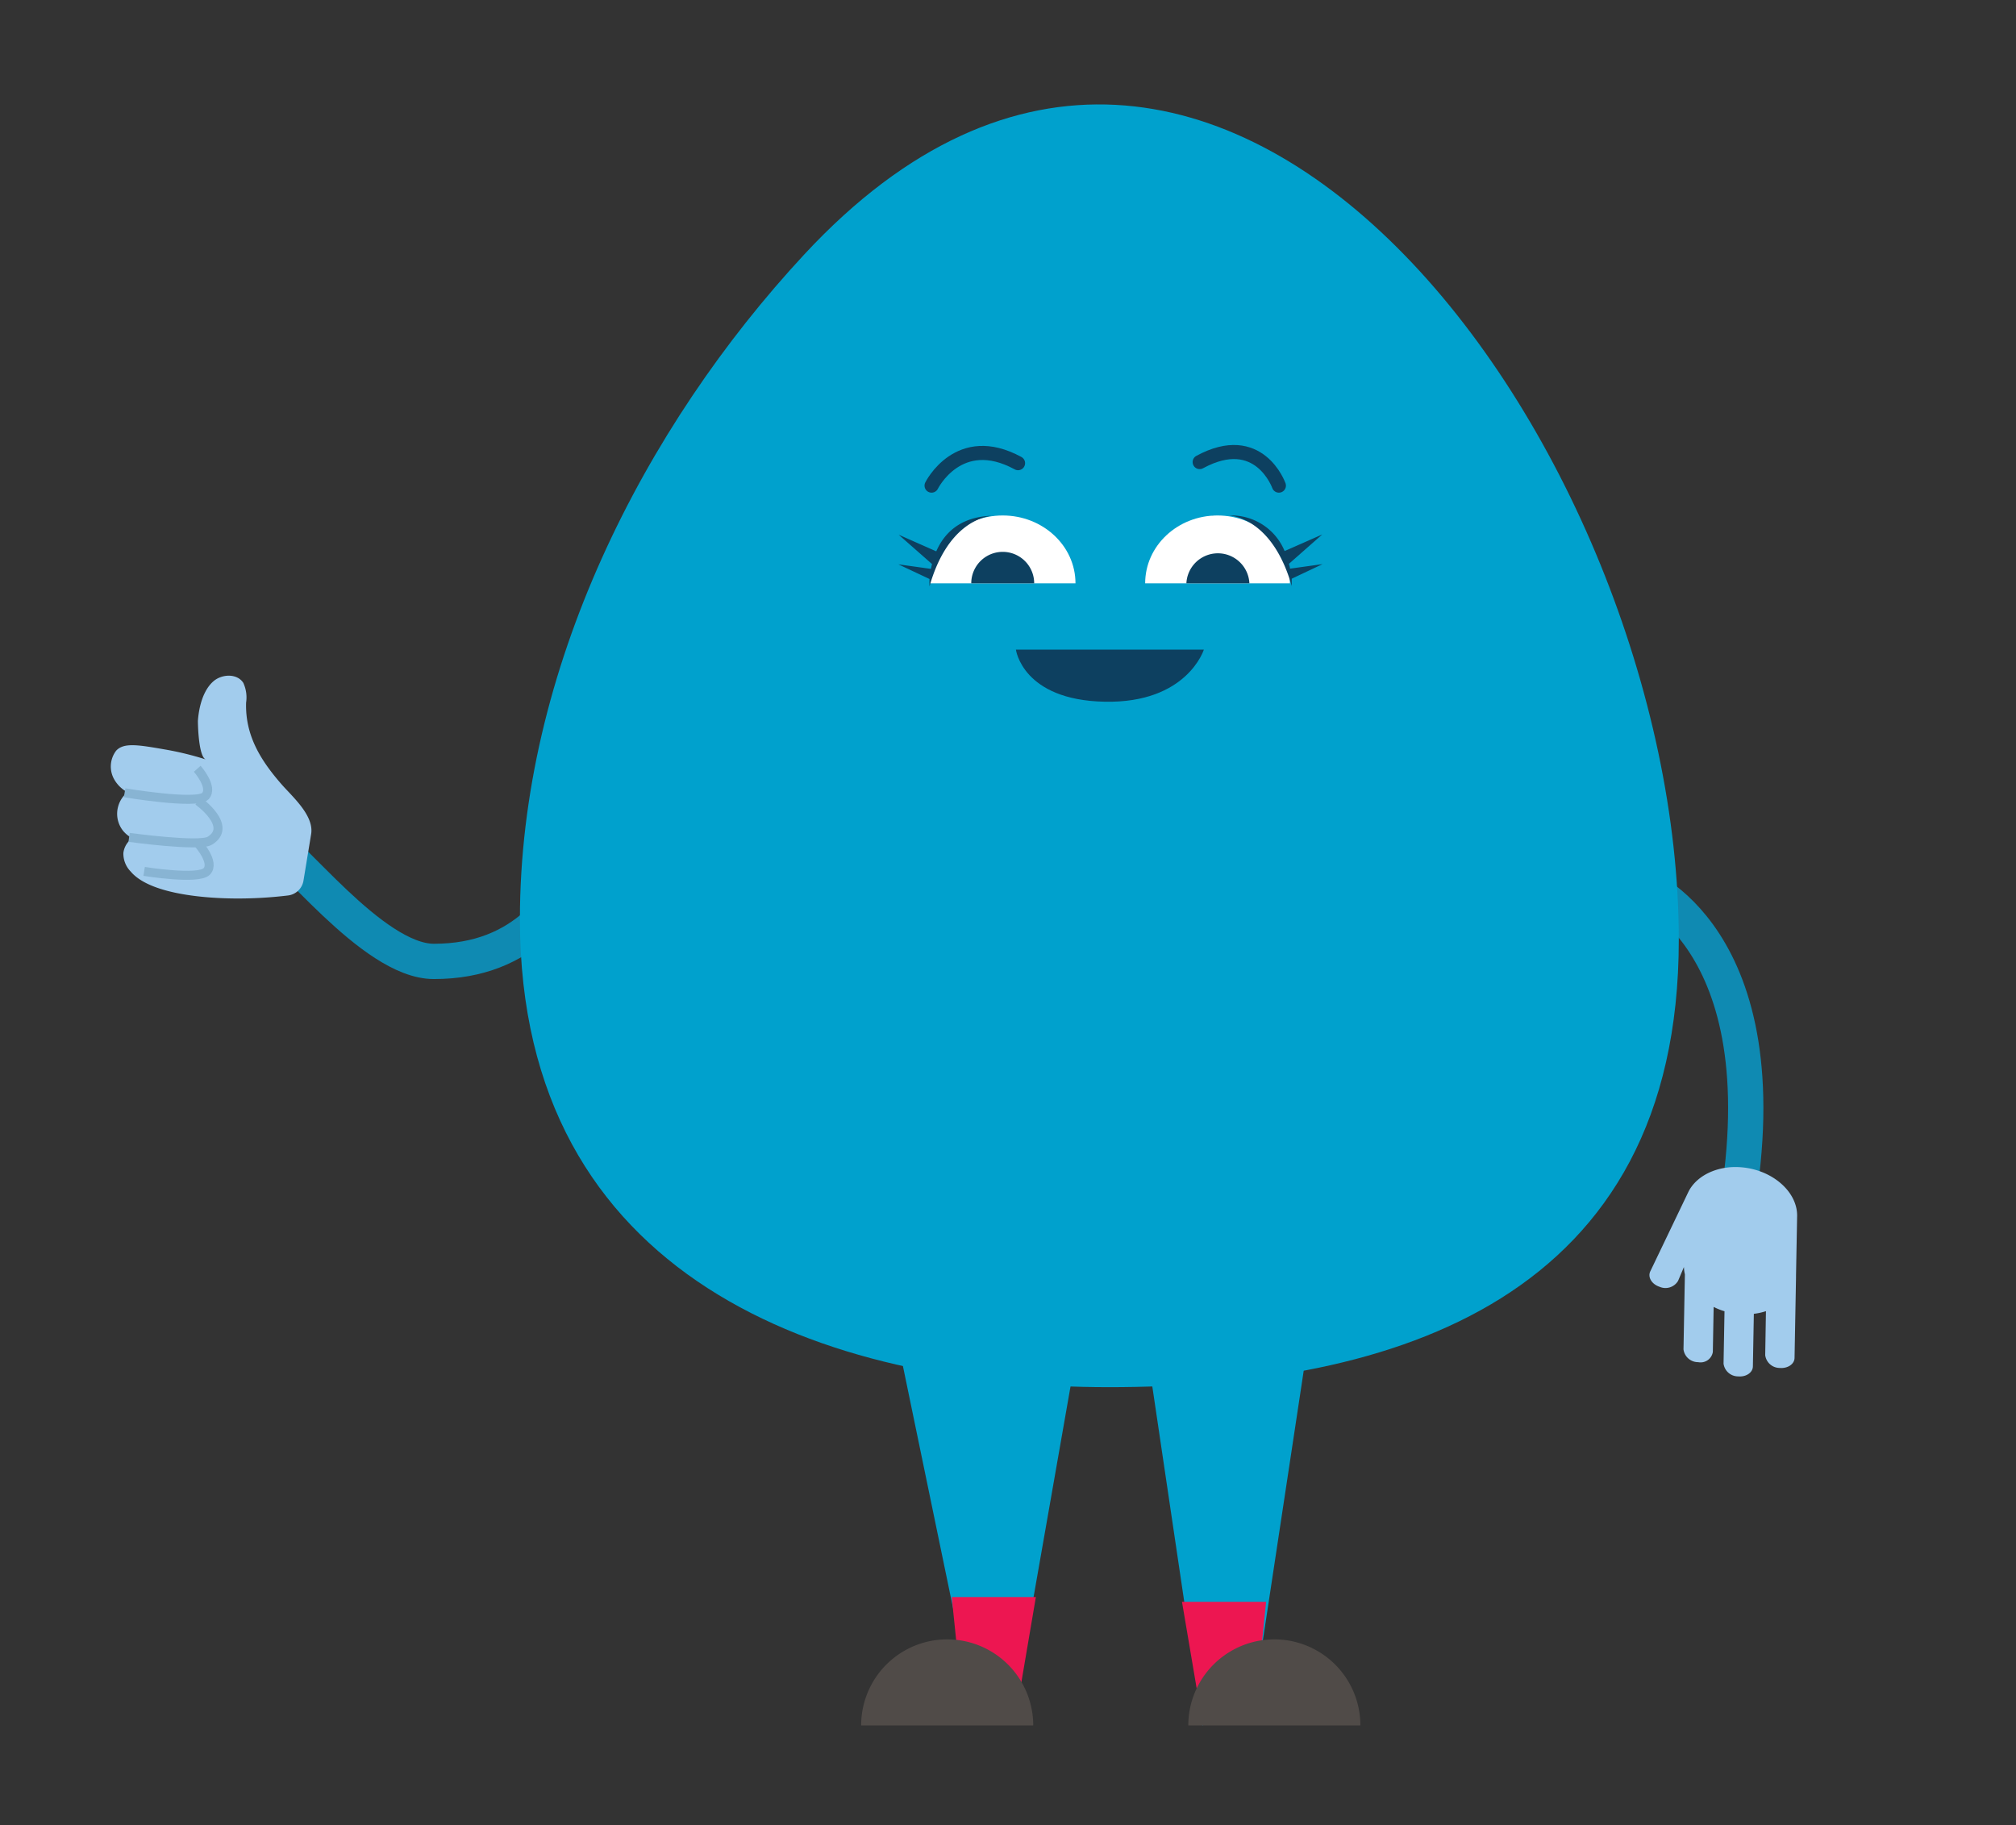 <svg id="Layer_1" data-name="Layer 1" xmlns="http://www.w3.org/2000/svg" viewBox="0 0 274.84 248.84"><rect x="0" y="0" width="274.84" height="248.84" fill="#333333" stroke="none"/><defs><style>.cls-1,.cls-3,.cls-7{fill:none;stroke-miterlimit:10;}.cls-1{stroke:#0f8ab2;stroke-width:4.81px;}.cls-1,.cls-7{stroke-linecap:round;}.cls-2{fill:#a2cced;}.cls-3{stroke:#88b4d3;stroke-width:1.23px;}.cls-4{fill:#00a1cd;}.cls-5{fill:#ed1651;}.cls-6{fill:#504b48;}.cls-7{stroke:#0d4060;stroke-width:1.92px;}.cls-8{fill:#0d4060;}.cls-9{fill:#fff;}</style></defs><path class="cls-1" d="M36.38,114.57c2.86.72,14.31,16.48,22.76,16.49,12.48,0,17.74-8.25,21.43-15.67"/><path class="cls-2" d="M42.42,113.69c.41-2.55-2.63-5.15-4.05-6.79-2.89-3.31-4.95-6.69-4.82-11.11a4.74,4.74,0,0,0-.38-2.7c-.83-1.3-2.89-1.23-4.06-.23-1.45,1.25-2,3.57-2.13,5.41,0,.76.12,5,1.11,5.27a41.26,41.26,0,0,0-5.65-1.38c-3.67-.64-5.57-.94-6.6.17a3.55,3.55,0,0,0-.22,4A4.5,4.5,0,0,0,17.38,108a3.76,3.76,0,0,0-1.29,2,3.72,3.72,0,0,0,.7,3.27,4.11,4.11,0,0,0,1.25,1,2.85,2.85,0,0,0-1.22,2,3.48,3.48,0,0,0,1,2.54c2.8,3.33,11.27,3.64,14,3.67a56.41,56.41,0,0,0,7.45-.41,2.43,2.43,0,0,0,2.1-2Z"/><path class="cls-3" d="M26.89,104.8s2.24,2.53,1.1,3.73-11-.46-11-.46"/><path class="cls-3" d="M27,109.18s4.85,3.44,1.6,5.43c-1.41.86-11-.46-11-.46"/><path class="cls-3" d="M27.09,115.07s2.24,2.52,1.1,3.72-8.54,0-8.54,0"/><polyline class="cls-4" points="170.63 233.76 178.22 183.65 156.3 183.65 163.95 235.21 169.79 231.51"/><polyline class="cls-4" points="132.39 231.11 122.86 185.09 146.63 185.09 138.09 233.76 129.92 231.11"/><polygon class="cls-5" points="129.75 217.71 141.22 217.71 138.42 234.17 131.44 234.17 129.75 217.71"/><polygon class="cls-5" points="161.14 218.36 172.61 218.36 170.91 234.82 163.93 234.82 161.14 218.36"/><path class="cls-6" d="M117.4,235.21a11.73,11.73,0,1,1,23.46,0"/><path class="cls-6" d="M162,235.21a11.73,11.73,0,1,1,23.46,0"/><path class="cls-1" d="M223.29,120.45s19.89,7,13.41,44.68"/><path class="cls-2" d="M230.19,162.45c1.11-2.21,4-3.62,7.27-3.32,4.21.37,7.6,3.36,7.54,6.65l-.15,8.11c0,.06,0,.11,0,.17s0,.06,0,.09l-.2,10.94c0,.86-.93,1.48-2,1.39a2,2,0,0,1-2-1.74l.1-6a8.62,8.62,0,0,1-1.65.36l-.13,7.15c0,.86-.93,1.48-2,1.38a2,2,0,0,1-2-1.74l.13-7.14a8.78,8.78,0,0,1-1.48-.59l-.11,6.14a1.69,1.69,0,0,1-2,1.39,2,2,0,0,1-2-1.74l.19-10.23a4.9,4.9,0,0,1-.13-1l-.8,1.89a2,2,0,0,1-2.51.81h0c-1.05-.34-1.63-1.27-1.3-2.06"/><path class="cls-4" d="M70.88,125.29c0-34,16.9-67.06,38.78-90.62,56.4-60.76,119.21,27,119.21,93.43,0,49.06-38.84,61-77.7,61S70.88,174.34,70.88,125.29Z"/><path class="cls-7" d="M127,66.2s3.69-7.47,11.79-3.06"/><path class="cls-7" d="M174.35,66.2s-2.69-7.61-10.8-3.21"/><path class="cls-8" d="M164.12,88.56s-2.28,7.32-13.51,7.1-12.11-7.1-12.11-7.1Z"/><path class="cls-9" d="M156.12,79.52c0-5.11,4.41-9.25,9.86-9.25s9.87,4.14,9.87,9.25"/><path class="cls-8" d="M161.74,79.52a4.3,4.3,0,0,1,8.59,0"/><path class="cls-9" d="M126.78,79.52c0-5.11,4.44-9.25,9.92-9.25s9.92,4.14,9.92,9.25"/><path class="cls-8" d="M132.41,79.52a4.29,4.29,0,0,1,8.58,0"/><path class="cls-8" d="M127.64,75.16l-5.13-2.27,4.55,4c-.06.23-.1.45-.15.66l-4.44-.62,4.25,2a9.52,9.52,0,0,0,0,1c2.38-8.36,7.15-9.47,8.51-9.62C130.81,70.44,128.67,72.79,127.64,75.16Z"/><path class="cls-8" d="M135.18,70.3c.13,0,.24,0,.38,0A3.25,3.25,0,0,0,135.18,70.3Z"/><path class="cls-8" d="M180.31,76.9l-4.45.62c0-.22-.09-.43-.14-.66l4.54-4-5.13,2.26a7.85,7.85,0,0,0-7.53-4.85c1.36.14,6.12,1.26,8.5,9.62,0,0,0-.41,0-1Z"/><path class="cls-8" d="M165.6,70.3a3.49,3.49,0,0,0-.39,0C165.35,70.27,165.46,70.29,165.6,70.3Z"/></svg>